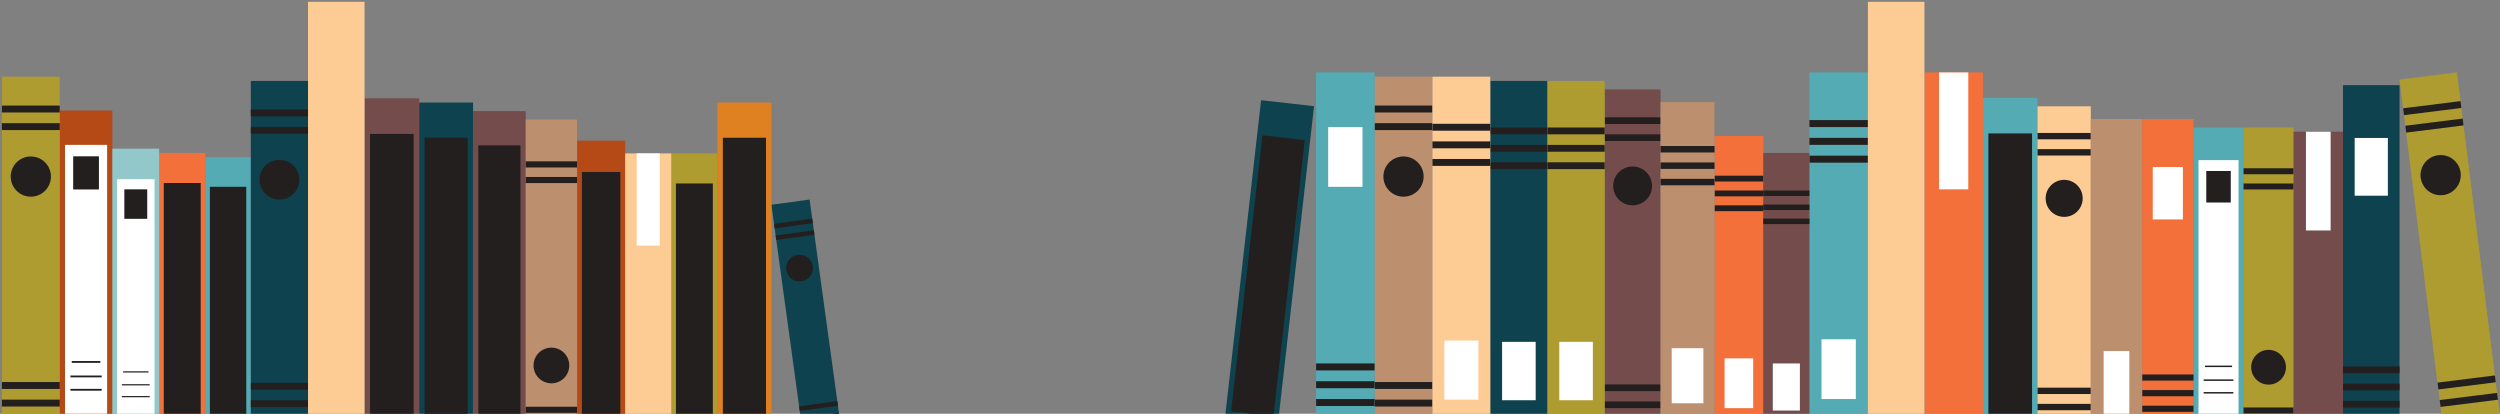 <?xml version="1.0" encoding="UTF-8"?>
<svg width="423px" height="70px" viewBox="0 0 423 70" version="1.1" xmlns="http://www.w3.org/2000/svg" xmlns:xlink="http://www.w3.org/1999/xlink">
    <rect x="0" y="0" width="423" height="70" fill="#808080" stroke="none"/>
    <!-- Generator: Sketch 42 (36781) - http://www.bohemiancoding.com/sketch -->
    <title>Books</title>
    <desc>Created with Sketch.</desc>
    <defs></defs>
    <g id="Landing-page-v2-(editable)" stroke="none" stroke-width="1" fill="none" fill-rule="evenodd">
        <g id="07---Landing-page-(no-country)" transform="translate(-920, -129)">
            <g id="Download-Toolkit" transform="translate(80, 95)">
                <g id="Bg-Copy">
                    <g id="Group-5" transform="translate(0, 24)">
                        <g id="Books" transform="translate(840, 10)">
                            <polygon id="Fill-1" fill="#54ABB4" points="34.742 76.76 42.44 76.76 42.44 26.59 34.742 26.59"></polygon>
                            <g id="Group-14" transform="translate(35.382, 31.368)" fill="#231F1F">
                                <polygon id="Fill-2" points="0.129 40.375 6.288 40.375 6.288 0.239 0.129 0.239"></polygon>
                                <polygon id="Fill-4" points="0.921 4.556 5.495 4.556 5.495 4.364 0.921 4.364"></polygon>
                                <polygon id="Fill-6" points="0.921 5.894 5.495 5.894 5.495 5.702 0.921 5.702"></polygon>
                                <polygon id="Fill-8" points="0.921 7.232 5.495 7.232 5.495 7.04 0.921 7.04"></polygon>
                                <polygon id="Fill-10" points="0.921 35.941 5.495 35.941 5.495 35.748 0.921 35.748"></polygon>
                                <polygon id="Fill-12" points="1.116 38.059 5.3 38.059 5.3 37.866 1.116 37.866"></polygon>
                            </g>
                            <polygon id="Fill-15" fill="#F3703A" points="26.934 76.76 34.742 76.76 34.742 25.873 26.934 25.873"></polygon>
                            <g id="Group-28" transform="translate(27.254, 30.89)" fill="#231F1F">
                                <polygon id="Fill-16" points="0.46 40.781 6.707 40.781 6.707 0.072 0.46 0.072"></polygon>
                                <polygon id="Fill-18" points="1.264 36.455 5.904 36.455 5.904 36.258 1.264 36.258"></polygon>
                                <polygon id="Fill-20" points="1.264 35.098 5.904 35.098 5.904 34.901 1.264 34.901"></polygon>
                                <polygon id="Fill-22" points="1.264 33.741 5.904 33.741 5.904 33.544 1.264 33.544"></polygon>
                                <polygon id="Fill-24" points="1.264 4.623 5.904 4.623 5.904 4.425 1.264 4.425"></polygon>
                                <polygon id="Fill-26" points="1.462 2.474 5.706 2.474 5.706 2.277 1.462 2.277"></polygon>
                            </g>
                            <polygon id="Fill-29" fill="#B54A16" points="10.108 76.76 19.016 76.76 19.016 18.706 10.108 18.706"></polygon>
                            <g id="Group-40" transform="translate(10.997, 24.201)">
                                <polygon id="Fill-30" fill="#FFFFFF" points="0.001 46.754 7.128 46.754 7.128 0.311 0.001 0.311"></polygon>
                                <polygon id="Fill-32" fill="#231F1F" points="0.918 41.903 6.211 41.903 6.211 41.593 0.918 41.593"></polygon>
                                <polygon id="Fill-34" fill="#231F1F" points="0.918 39.646 6.211 39.646 6.211 39.336 0.918 39.336"></polygon>
                                <polygon id="Fill-36" fill="#231F1F" points="1.144 37.194 5.985 37.194 5.985 36.885 1.144 36.885"></polygon>
                                <polygon id="Fill-38" fill="#231F1F" points="1.386 7.858 5.743 7.858 5.743 2.246 1.386 2.246"></polygon>
                            </g>
                            <polygon id="Fill-41" fill="#92C8CA" points="19.015 76.76 26.934 76.76 26.934 25.156 19.015 25.156"></polygon>
                            <g id="Group-52" transform="translate(19.604, 29.934)">
                                <polygon id="Fill-42" fill="#FFFFFF" points="0.204 41.665 6.538 41.665 6.538 0.382 0.204 0.382"></polygon>
                                <polygon id="Fill-44" fill="#231F1F" points="1.018 37.281 5.723 37.281 5.723 37.078 1.018 37.078"></polygon>
                                <polygon id="Fill-46" fill="#231F1F" points="1.018 35.275 5.723 35.275 5.723 35.071 1.018 35.071"></polygon>
                                <polygon id="Fill-48" fill="#231F1F" points="1.219 33.096 5.522 33.096 5.522 32.892 1.219 32.892"></polygon>
                                <polygon id="Fill-50" fill="#231F1F" points="1.434 7.091 5.307 7.091 5.307 2.102 1.434 2.102"></polygon>
                            </g>
                            <polygon id="Fill-53" fill="#0E424F" points="42.44 76.76 52.117 76.76 52.117 13.689 42.44 13.689"></polygon>
                            <g id="Group-66" transform="translate(42.076, 18.467)" fill="#231F1F">
                                <polygon id="Fill-54" points="0.363 1.214 10.041 1.214 10.041 0.057 0.363 0.057"></polygon>
                                <polygon id="Fill-56" points="0.363 4.157 10.041 4.157 10.041 3.001 0.363 3.001"></polygon>
                                <polygon id="Fill-58" points="0.363 50.409 10.041 50.409 10.041 49.253 0.363 49.253"></polygon>
                                <polygon id="Fill-60" points="0.363 47.466 10.041 47.466 10.041 46.309 0.363 46.309"></polygon>
                                <path d="M8.568,11.936 C8.568,10.078 7.061,8.572 5.202,8.572 C3.343,8.572 1.836,10.078 1.836,11.936 C1.836,13.793 3.343,15.299 5.202,15.299 C7.061,15.299 8.568,13.793 8.568,11.936" id="Fill-62"></path>
                                <path d="M6.885,11.936 C6.885,11.007 6.132,10.254 5.202,10.254 C4.272,10.254 3.519,11.007 3.519,11.936 C3.519,12.865 4.272,13.618 5.202,13.618 C6.132,13.618 6.885,12.865 6.885,11.936" id="Fill-64"></path>
                            </g>
                            <polygon id="Fill-67" fill="#AF9C31" points="0.32 76.76 10.108 76.76 10.108 12.972 0.32 12.972"></polygon>
                            <g id="Group-80" transform="translate(0, 17.511)" fill="#231F1F">
                                <polygon id="Fill-68" points="0.32 1.521 10.108 1.521 10.108 0.351 0.32 0.351"></polygon>
                                <polygon id="Fill-70" points="0.32 4.498 10.108 4.498 10.108 3.328 0.32 3.328"></polygon>
                                <polygon id="Fill-72" points="0.32 51.275 10.108 51.275 10.108 50.106 0.32 50.106"></polygon>
                                <polygon id="Fill-74" points="0.32 48.299 10.108 48.299 10.108 47.129 0.32 47.129"></polygon>
                                <path d="M8.619,12.364 C8.619,10.486 7.094,8.962 5.214,8.962 C3.334,8.962 1.81,10.486 1.81,12.364 C1.81,14.243 3.334,15.767 5.214,15.767 C7.094,15.767 8.619,14.243 8.619,12.364" id="Fill-76"></path>
                                <path d="M6.916,12.364 C6.916,11.425 6.154,10.663 5.214,10.663 C4.274,10.663 3.512,11.425 3.512,12.364 C3.512,13.304 4.274,14.066 5.214,14.066 C6.154,14.066 6.916,13.304 6.916,12.364" id="Fill-78"></path>
                            </g>
                            <polygon id="Fill-81" fill="#0E424F" points="222.334 17.968 213.374 16.952 206.738 75.347 215.698 76.364"></polygon>
                            <g id="Group-94" transform="translate(207.99, 22.767)" fill="#231F1F">
                                <polygon id="Fill-82" points="12.784 0.939 5.616 0.125 0.307 46.842 7.475 47.655"></polygon>
                                <polygon id="Fill-84" points="7.143 42.36 1.819 41.756 1.775 42.145 7.099 42.749"></polygon>
                                <polygon id="Fill-86" points="7.32 40.803 1.996 40.198 1.952 40.588 7.276 41.192"></polygon>
                                <polygon id="Fill-88" points="7.497 39.246 2.173 38.641 2.129 39.031 7.453 39.635"></polygon>
                                <polygon id="Fill-90" points="11.295 5.831 5.97 5.226 5.926 5.616 11.25 6.22"></polygon>
                                <polygon id="Fill-92" points="11.347 3.339 6.478 2.787 6.434 3.176 11.303 3.728"></polygon>
                            </g>
                            <polygon id="Fill-95" fill="#744C4C" points="271.511 76.76 280.968 76.76 280.968 15.122 271.511 15.122"></polygon>
                            <g id="Group-108" transform="translate(271.104, 19.423)" fill="#231F1F">
                                <polygon id="Fill-96" points="0.406 1.555 9.864 1.555 9.864 0.425 0.406 0.425"></polygon>
                                <polygon id="Fill-98" points="0.406 4.432 9.864 4.432 9.864 3.302 0.406 3.302"></polygon>
                                <polygon id="Fill-100" points="0.406 49.633 9.864 49.633 9.864 48.503 0.406 48.503"></polygon>
                                <polygon id="Fill-102" points="0.406 46.756 9.864 46.756 9.864 45.626 0.406 45.626"></polygon>
                                <path d="M8.425,12.034 C8.425,10.218 6.952,8.746 5.135,8.746 C3.318,8.746 1.846,10.218 1.846,12.034 C1.846,13.849 3.318,15.321 5.135,15.321 C6.952,15.321 8.425,13.849 8.425,12.034" id="Fill-104"></path>
                                <path d="M6.78,12.034 C6.78,11.126 6.044,10.39 5.136,10.39 C4.227,10.39 3.49,11.126 3.49,12.034 C3.49,12.942 4.227,13.677 5.136,13.677 C6.044,13.677 6.78,12.942 6.78,12.034" id="Fill-106"></path>
                            </g>
                            <polygon id="Fill-109" fill="#BC8F6E" points="232.58 76.76 242.368 76.76 242.368 12.972 232.58 12.972"></polygon>
                            <g id="Group-122" transform="translate(232.375, 17.511)" fill="#231F1F">
                                <polygon id="Fill-110" points="0.205 1.521 9.993 1.521 9.993 0.351 0.205 0.351"></polygon>
                                <polygon id="Fill-112" points="0.205 4.498 9.993 4.498 9.993 3.328 0.205 3.328"></polygon>
                                <polygon id="Fill-114" points="0.205 51.275 9.993 51.275 9.993 50.106 0.205 50.106"></polygon>
                                <polygon id="Fill-116" points="0.205 48.299 9.993 48.299 9.993 47.129 0.205 47.129"></polygon>
                                <path d="M8.504,12.364 C8.504,10.486 6.979,8.962 5.099,8.962 C3.219,8.962 1.695,10.486 1.695,12.364 C1.695,14.243 3.219,15.767 5.099,15.767 C6.979,15.767 8.504,14.243 8.504,12.364" id="Fill-118"></path>
                                <path d="M6.801,12.364 C6.801,11.425 6.039,10.663 5.099,10.663 C4.16,10.663 3.397,11.425 3.397,12.364 C3.397,13.304 4.16,14.066 5.099,14.066 C6.039,14.066 6.801,13.304 6.801,12.364" id="Fill-120"></path>
                            </g>
                            <polygon id="Fill-123" fill="#54ABB4" points="306.152 76.76 316.049 76.76 316.049 12.255 306.152 12.255"></polygon>
                            <g id="Group-132" transform="translate(306.008, 19.9)">
                                <polygon id="Fill-124" fill="#231F1F" points="0.143 7.621 10.041 7.621 10.041 6.438 0.143 6.438"></polygon>
                                <polygon id="Fill-126" fill="#231F1F" points="0.143 1.601 10.041 1.601 10.041 0.418 0.143 0.418"></polygon>
                                <polygon id="Fill-128" fill="#231F1F" points="0.143 4.611 10.041 4.611 10.041 3.428 0.143 3.428"></polygon>
                                <polygon id="Fill-130" fill="#FFFFFF" points="2.188 47.614 7.997 47.614 7.997 37.508 2.188 37.508"></polygon>
                            </g>
                            <polygon id="Fill-133" fill="#F3703A" points="290.096 76.76 298.344 76.76 298.344 23.006 290.096 23.006"></polygon>
                            <g id="Group-142" transform="translate(289.752, 29.457)">
                                <polygon id="Fill-134" fill="#231F1F" points="0.344 6.271 8.592 6.271 8.592 5.286 0.344 5.286"></polygon>
                                <polygon id="Fill-136" fill="#231F1F" points="0.344 1.254 8.592 1.254 8.592 0.269 0.344 0.269"></polygon>
                                <polygon id="Fill-138" fill="#231F1F" points="0.344 3.763 8.592 3.763 8.592 2.777 0.344 2.777"></polygon>
                                <polygon id="Fill-140" fill="#FFFFFF" points="2.047 39.599 6.889 39.599 6.889 31.177 2.047 31.177"></polygon>
                            </g>
                            <polygon id="Fill-143" fill="#0E424F" points="252.156 76.76 261.833 76.76 261.833 13.689 252.156 13.689"></polygon>
                            <g id="Group-152" transform="translate(251.979, 21.334)">
                                <polygon id="Fill-144" fill="#231F1F" points="0.177 7.282 9.854 7.282 9.854 6.126 0.177 6.126"></polygon>
                                <polygon id="Fill-146" fill="#231F1F" points="0.177 1.395 9.854 1.395 9.854 0.239 0.177 0.239"></polygon>
                                <polygon id="Fill-148" fill="#231F1F" points="0.177 4.339 9.854 4.339 9.854 3.182 0.177 3.182"></polygon>
                                <polygon id="Fill-150" fill="#FFFFFF" points="2.176 46.386 7.856 46.386 7.856 36.505 2.176 36.505"></polygon>
                            </g>
                            <polygon id="Fill-153" fill="#FDCC94" points="242.368 76.76 252.156 76.76 252.156 12.972 242.368 12.972"></polygon>
                            <g id="Group-162" transform="translate(241.938, 20.856)">
                                <polygon id="Fill-154" fill="#231F1F" points="0.43 7.213 10.218 7.213 10.218 6.043 0.43 6.043"></polygon>
                                <polygon id="Fill-156" fill="#231F1F" points="0.43 1.259 10.218 1.259 10.218 0.09 0.43 0.09"></polygon>
                                <polygon id="Fill-158" fill="#231F1F" points="0.43 4.236 10.218 4.236 10.218 3.066 0.43 3.066"></polygon>
                                <polygon id="Fill-160" fill="#FFFFFF" points="2.451 46.761 8.197 46.761 8.197 36.768 2.451 36.768"></polygon>
                            </g>
                            <polygon id="Fill-163" fill="#744C4C" points="298.344 76.76 306.152 76.76 306.152 25.873 298.344 25.873"></polygon>
                            <g id="Group-172" transform="translate(297.88, 31.846)">
                                <polygon id="Fill-164" fill="#231F1F" points="0.464 6.071 8.272 6.071 8.272 5.137 0.464 5.137"></polygon>
                                <polygon id="Fill-166" fill="#231F1F" points="0.464 1.321 8.272 1.321 8.272 0.388 0.464 0.388"></polygon>
                                <polygon id="Fill-168" fill="#231F1F" points="0.464 3.696 8.272 3.696 8.272 2.763 0.464 2.763"></polygon>
                                <polygon id="Fill-170" fill="#FFFFFF" points="2.077 37.62 6.66 37.62 6.66 29.648 2.077 29.648"></polygon>
                            </g>
                            <polygon id="Fill-173" fill="#AF9C31" points="261.834 76.76 271.511 76.76 271.511 13.689 261.834 13.689"></polygon>
                            <g id="Group-182" transform="translate(261.542, 21.334)">
                                <polygon id="Fill-174" fill="#231F1F" points="0.292 7.282 9.969 7.282 9.969 6.126 0.292 6.126"></polygon>
                                <polygon id="Fill-176" fill="#231F1F" points="0.292 1.395 9.969 1.395 9.969 0.239 0.292 0.239"></polygon>
                                <polygon id="Fill-178" fill="#231F1F" points="0.292 4.339 9.969 4.339 9.969 3.182 0.292 3.182"></polygon>
                                <polygon id="Fill-180" fill="#FFFFFF" points="2.29 46.386 7.971 46.386 7.971 36.505 2.29 36.505"></polygon>
                            </g>
                            <polygon id="Fill-183" fill="#BC8F6E" points="280.968 76.76 290.096 76.76 290.096 17.272 280.968 17.272"></polygon>
                            <g id="Group-192" transform="translate(280.667, 24.678)">
                                <polygon id="Fill-184" fill="#231F1F" points="0.301 6.673 9.429 6.673 9.429 5.582 0.301 5.582"></polygon>
                                <polygon id="Fill-186" fill="#231F1F" points="0.301 1.12 9.429 1.12 9.429 0.03 0.301 0.03"></polygon>
                                <polygon id="Fill-188" fill="#231F1F" points="0.301 3.897 9.429 3.897 9.429 2.806 0.301 2.806"></polygon>
                                <polygon id="Fill-190" fill="#FFFFFF" points="2.186 43.555 7.544 43.555 7.544 34.235 2.186 34.235"></polygon>
                            </g>
                            <polygon id="Fill-193" fill="#54ABB4" points="222.684 76.76 232.581 76.76 232.581 12.255 222.684 12.255"></polygon>
                            <g id="Group-202" transform="translate(222.334, 21.334)">
                                <polygon id="Fill-194" fill="#231F1F" points="0.35 41.343 10.247 41.343 10.247 40.16 0.35 40.16"></polygon>
                                <polygon id="Fill-196" fill="#231F1F" points="0.35 47.363 10.247 47.363 10.247 46.18 0.35 46.18"></polygon>
                                <polygon id="Fill-198" fill="#231F1F" points="0.35 44.353 10.247 44.353 10.247 43.17 0.35 43.17"></polygon>
                                <polygon id="Fill-200" fill="#FFFFFF" points="2.393 10.273 8.202 10.273 8.202 0.167 2.393 0.167"></polygon>
                            </g>
                            <polygon id="Fill-270" fill="#0E424F" points="136.983 33.76 130.522 34.648 136.312 76.756 142.773 75.869"></polygon>
                            <g id="Group-283" transform="translate(130.532, 36.624)" fill="#231F1F">
                                <polygon id="Fill-271" points="6.896 0.365 0.434 1.252 0.54 2.024 7.002 1.137"></polygon>
                                <polygon id="Fill-273" points="7.166 2.33 0.704 3.217 0.811 3.989 7.272 3.102"></polygon>
                                <polygon id="Fill-275" points="11.411 33.21 4.95 34.097 5.056 34.869 11.517 33.982"></polygon>
                                <polygon id="Fill-277" points="11.141 31.245 4.68 32.132 4.786 32.904 11.247 32.017"></polygon>
                                <path d="M7.003,8.43 C6.832,7.19 5.688,6.323 4.446,6.493 C3.205,6.664 2.337,7.807 2.508,9.048 C2.678,10.288 3.823,11.155 5.064,10.985 C6.305,10.814 7.173,9.671 7.003,8.43" id="Fill-279"></path>
                                <path d="M5.879,8.585 C5.794,7.965 5.221,7.531 4.601,7.616 C3.98,7.701 3.546,8.273 3.632,8.893 C3.717,9.514 4.289,9.947 4.909,9.862 C5.53,9.777 5.964,9.205 5.879,8.585" id="Fill-281"></path>
                            </g>
                            <polygon id="Fill-284" fill="#0E424F" points="70.917 76.841 80.045 76.841 80.045 17.354 70.917 17.354"></polygon>
                            <g id="Group-297" transform="translate(71.721, 23.245)" fill="#231F1F">
                                <polygon id="Fill-285" points="0.109 47.647 7.412 47.647 7.412 0.057 0.109 0.057"></polygon>
                                <polygon id="Fill-287" points="1.049 5.29 6.473 5.29 6.473 4.949 1.049 4.949"></polygon>
                                <polygon id="Fill-289" points="1.049 6.877 6.473 6.877 6.473 6.535 1.049 6.535"></polygon>
                                <polygon id="Fill-291" points="1.049 8.463 6.473 8.463 6.473 8.121 1.049 8.121"></polygon>
                                <polygon id="Fill-293" points="1.049 42.503 6.473 42.503 6.473 42.161 1.049 42.161"></polygon>
                                <polygon id="Fill-295" points="1.28 45.015 6.241 45.015 6.241 44.673 1.28 44.673"></polygon>
                            </g>
                            <polygon id="Fill-298" fill="#B54A16" points="97.64 76.841 105.779 76.841 105.779 23.804 97.64 23.804"></polygon>
                            <g id="Group-311" transform="translate(98.018, 28.979)" fill="#231F1F">
                                <polygon id="Fill-299" points="0.436 42.559 6.946 42.559 6.946 0.129 0.436 0.129"></polygon>
                                <polygon id="Fill-301" points="1.273 4.706 6.109 4.706 6.109 4.49 1.273 4.49"></polygon>
                                <polygon id="Fill-303" points="1.273 6.12 6.109 6.12 6.109 5.904 1.273 5.904"></polygon>
                                <polygon id="Fill-305" points="1.273 7.534 6.109 7.534 6.109 7.319 1.273 7.319"></polygon>
                                <polygon id="Fill-307" points="1.273 37.883 6.109 37.883 6.109 37.667 1.273 37.667"></polygon>
                                <polygon id="Fill-309" points="1.48 40.123 5.903 40.123 5.903 39.907 1.48 39.907"></polygon>
                            </g>
                            <polygon id="Fill-312" fill="#744C4C" points="61.68 76.841 70.917 76.841 70.917 16.637 61.68 16.637"></polygon>
                            <g id="Group-325" transform="translate(62.158, 22.289)" fill="#231F1F">
                                <polygon id="Fill-313" points="0.446 48.531 7.836 48.531 7.836 0.368 0.446 0.368"></polygon>
                                <polygon id="Fill-315" points="1.396 5.676 6.885 5.676 6.885 5.318 1.396 5.318"></polygon>
                                <polygon id="Fill-317" points="1.396 7.282 6.885 7.282 6.885 6.923 1.396 6.923"></polygon>
                                <polygon id="Fill-319" points="1.396 8.887 6.885 8.887 6.885 8.529 1.396 8.529"></polygon>
                                <polygon id="Fill-321" points="1.396 43.337 6.885 43.337 6.885 42.979 1.396 42.979"></polygon>
                                <polygon id="Fill-323" points="1.63 45.879 6.651 45.879 6.651 45.521 1.63 45.521"></polygon>
                            </g>
                            <polygon id="Fill-326" fill="#AF9C31" points="113.587 76.841 121.395 76.841 121.395 25.954 113.587 25.954"></polygon>
                            <g id="Group-339" transform="translate(114.275, 30.89)" fill="#231F1F">
                                <polygon id="Fill-327" points="0.093 40.862 6.339 40.862 6.339 0.153 0.093 0.153"></polygon>
                                <polygon id="Fill-329" points="0.896 4.535 5.535 4.535 5.535 4.337 0.896 4.337"></polygon>
                                <polygon id="Fill-331" points="0.896 5.892 5.535 5.892 5.535 5.694 0.896 5.694"></polygon>
                                <polygon id="Fill-333" points="0.896 7.249 5.535 7.249 5.535 7.051 0.896 7.051"></polygon>
                                <polygon id="Fill-335" points="0.896 36.367 5.535 36.367 5.535 36.169 0.896 36.169"></polygon>
                                <polygon id="Fill-337" points="1.094 38.516 5.337 38.516 5.337 38.318 1.094 38.318"></polygon>
                            </g>
                            <polygon id="Fill-340" fill="#744C4C" points="80.045 76.841 88.953 76.841 88.953 18.787 80.045 18.787"></polygon>
                            <g id="Group-353" transform="translate(80.805, 24.201)" fill="#231F1F">
                                <polygon id="Fill-341" points="0.131 46.835 7.257 46.835 7.257 0.392 0.131 0.392"></polygon>
                                <polygon id="Fill-343" points="1.047 41.984 6.34 41.984 6.34 41.675 1.047 41.675"></polygon>
                                <polygon id="Fill-345" points="1.047 40.436 6.34 40.436 6.34 40.127 1.047 40.127"></polygon>
                                <polygon id="Fill-347" points="1.047 38.888 6.34 38.888 6.34 38.578 1.047 38.578"></polygon>
                                <polygon id="Fill-349" points="1.047 5.668 6.34 5.668 6.34 5.359 1.047 5.359"></polygon>
                                <polygon id="Fill-351" points="1.273 3.217 6.114 3.217 6.114 2.907 1.273 2.907"></polygon>
                            </g>
                            <polygon id="Fill-354" fill="#DF8121" points="121.394 76.841 130.522 76.841 130.522 17.354 121.394 17.354"></polygon>
                            <g id="Group-367" transform="translate(121.925, 23.245)" fill="#231F1F">
                                <polygon id="Fill-355" points="0.382 47.647 7.684 47.647 7.684 0.057 0.382 0.057"></polygon>
                                <polygon id="Fill-357" points="1.321 42.701 6.745 42.701 6.745 42.359 1.321 42.359"></polygon>
                                <polygon id="Fill-359" points="1.321 41.115 6.745 41.115 6.745 40.773 1.321 40.773"></polygon>
                                <polygon id="Fill-361" points="1.321 39.528 6.745 39.528 6.745 39.187 1.321 39.187"></polygon>
                                <polygon id="Fill-363" points="1.321 5.489 6.745 5.489 6.745 5.147 1.321 5.147"></polygon>
                                <polygon id="Fill-365" points="1.553 2.977 6.513 2.977 6.513 2.635 1.553 2.635"></polygon>
                            </g>
                            <polygon id="Fill-368" fill="#BC8F6E" points="88.953 76.841 97.641 76.841 97.641 20.221 88.953 20.221"></polygon>
                            <g id="Group-381" transform="translate(88.934, 27.068)" fill="#231F1F">
                                <polygon id="Fill-371" points="0.019 42.79 8.707 42.79 8.707 41.752 0.019 41.752"></polygon>
                                <polygon id="Fill-373" points="0.019 1.269 8.707 1.269 8.707 0.231 0.019 0.231"></polygon>
                                <polygon id="Fill-375" points="0.019 3.911 8.707 3.911 8.707 2.873 0.019 2.873"></polygon>
                                <path d="M7.385,34.769 C7.385,36.437 6.032,37.789 4.363,37.789 C2.694,37.789 1.341,36.437 1.341,34.769 C1.341,33.102 2.694,31.749 4.363,31.749 C6.032,31.749 7.385,33.102 7.385,34.769" id="Fill-377"></path>
                                <path d="M5.874,34.769 C5.874,35.603 5.197,36.279 4.363,36.279 C3.529,36.279 2.852,35.603 2.852,34.769 C2.852,33.935 3.529,33.259 4.363,33.259 C5.197,33.259 5.874,33.935 5.874,34.769" id="Fill-379"></path>
                            </g>
                            <polygon id="Fill-382" fill="#FDCC94" points="105.779 76.841 113.587 76.841 113.587 25.954 105.779 25.954"></polygon>
                            <polygon id="Fill-383" fill="#FFFFFF" points="107.731 41.56 111.635 41.56 111.635 25.954 107.731 25.954"></polygon>
                            <polygon id="Fill-385" fill="#AF9C31" points="415.713 12.253 406.001 13.468 413.933 76.762 423.645 75.546"></polygon>
                            <g id="Group-398" transform="translate(406.417, 17.034)" fill="#231F1F">
                                <polygon id="Fill-386" points="9.904 0.072 0.192 1.288 0.338 2.448 10.049 1.233"></polygon>
                                <polygon id="Fill-388" points="10.274 3.026 0.562 4.241 0.708 5.402 10.419 4.186"></polygon>
                                <polygon id="Fill-390" points="16.09 49.441 6.379 50.656 6.524 51.817 16.236 50.601"></polygon>
                                <polygon id="Fill-392" points="15.72 46.487 6.008 47.702 6.154 48.863 15.866 47.648"></polygon>
                                <path d="M9.92,12.177 C9.686,10.313 7.984,8.991 6.119,9.225 C4.253,9.458 2.93,11.159 3.164,13.023 C3.397,14.887 5.099,16.209 6.965,15.976 C8.83,15.742 10.153,14.042 9.92,12.177" id="Fill-394"></path>
                                <path d="M8.231,12.389 C8.114,11.457 7.263,10.796 6.33,10.912 C5.397,11.029 4.736,11.879 4.853,12.812 C4.97,13.743 5.82,14.405 6.753,14.288 C7.686,14.171 8.347,13.321 8.231,12.389" id="Fill-396"></path>
                            </g>
                            <polygon id="Fill-399" fill="#54ABB4" points="335.51 76.76 344.747 76.76 344.747 16.556 335.51 16.556"></polygon>
                            <g id="Group-412" transform="translate(336.131, 22.289)" fill="#231F1F">
                                <polygon id="Fill-400" points="0.302 48.45 7.692 48.45 7.692 0.287 0.302 0.287"></polygon>
                                <polygon id="Fill-402" points="1.253 43.457 6.742 43.457 6.742 43.099 1.253 43.099"></polygon>
                                <polygon id="Fill-404" points="1.253 41.851 6.742 41.851 6.742 41.493 1.253 41.493"></polygon>
                                <polygon id="Fill-406" points="1.253 40.246 6.742 40.246 6.742 39.888 1.253 39.888"></polygon>
                                <polygon id="Fill-408" points="1.253 5.796 6.742 5.796 6.742 5.437 1.253 5.437"></polygon>
                                <polygon id="Fill-410" points="1.487 3.254 6.507 3.254 6.507 2.896 1.487 2.896"></polygon>
                            </g>
                            <polygon id="Fill-413" fill="#54ABB4" points="371.14 76.76 379.608 76.76 379.608 21.573 371.14 21.573"></polygon>
                            <g id="Group-424" transform="translate(371.513, 27.068)">
                                <polygon id="Fill-414" fill="#FFFFFF" points="0.474 44.174 7.248 44.174 7.248 0.024 0.474 0.024"></polygon>
                                <polygon id="Fill-416" fill="#231F1F" points="1.345 39.521 6.377 39.521 6.377 39.268 1.345 39.268"></polygon>
                                <polygon id="Fill-418" fill="#231F1F" points="1.345 37.375 6.377 37.375 6.377 37.122 1.345 37.122"></polygon>
                                <polygon id="Fill-420" fill="#231F1F" points="1.56 35.045 6.162 35.045 6.162 34.792 1.56 34.792"></polygon>
                                <polygon id="Fill-422" fill="#231F1F" points="1.79 7.198 5.932 7.198 5.932 1.863 1.79 1.863"></polygon>
                            </g>
                            <polygon id="Fill-425" fill="#AF9C31" points="379.608 76.76 388.076 76.76 388.076 21.573 379.608 21.573"></polygon>
                            <g id="Group-438" transform="translate(379.164, 28.023)" fill="#231F1F">
                                <polygon id="Fill-428" points="0.445 41.93 8.912 41.93 8.912 40.918 0.445 40.918"></polygon>
                                <polygon id="Fill-430" points="0.445 1.46 8.912 1.46 8.912 0.448 0.445 0.448"></polygon>
                                <polygon id="Fill-432" points="0.445 4.035 8.912 4.035 8.912 3.024 0.445 3.024"></polygon>
                                <path d="M7.624,34.112 C7.624,35.738 6.305,37.055 4.679,37.055 C3.052,37.055 1.733,35.738 1.733,34.112 C1.733,32.487 3.052,31.169 4.679,31.169 C6.305,31.169 7.624,32.487 7.624,34.112" id="Fill-434"></path>
                                <path d="M6.151,34.112 C6.151,34.925 5.492,35.584 4.679,35.584 C3.865,35.584 3.206,34.925 3.206,34.112 C3.206,33.299 3.865,32.64 4.679,32.64 C5.492,32.64 6.151,33.299 6.151,34.112" id="Fill-436"></path>
                            </g>
                            <polygon id="Fill-439" fill="#FDCC94" points="344.747 76.76 353.765 76.76 353.765 17.989 344.747 17.989"></polygon>
                            <g id="Group-452" transform="translate(344.738, 22.289)" fill="#231F1F">
                                <polygon id="Fill-440" points="0.01 1.283 9.027 1.283 9.027 0.205 0.01 0.205"></polygon>
                                <polygon id="Fill-442" points="0.01 4.026 9.027 4.026 9.027 2.948 0.01 2.948"></polygon>
                                <polygon id="Fill-444" points="0.01 47.124 9.027 47.124 9.027 46.047 0.01 46.047"></polygon>
                                <polygon id="Fill-446" points="0.01 44.381 9.027 44.381 9.027 43.304 0.01 43.304"></polygon>
                                <path d="M7.655,11.274 C7.655,9.543 6.251,8.139 4.518,8.139 C2.786,8.139 1.382,9.543 1.382,11.274 C1.382,13.005 2.786,14.408 4.518,14.408 C6.251,14.408 7.655,13.005 7.655,11.274" id="Fill-448"></path>
                                <path d="M6.087,11.274 C6.087,10.408 5.385,9.707 4.519,9.707 C3.652,9.707 2.95,10.408 2.95,11.274 C2.95,12.14 3.652,12.841 4.519,12.841 C5.385,12.841 6.087,12.14 6.087,11.274" id="Fill-450"></path>
                            </g>
                            <polygon id="Fill-453" fill="#F3703A" points="362.453 76.76 371.14 76.76 371.14 20.139 362.453 20.139"></polygon>
                            <g id="Group-462" transform="translate(362.429, 28.023)">
                                <polygon id="Fill-454" fill="#231F1F" points="0.024 36.374 8.712 36.374 8.712 35.336 0.024 35.336"></polygon>
                                <polygon id="Fill-456" fill="#231F1F" points="0.024 41.659 8.712 41.659 8.712 40.621 0.024 40.621"></polygon>
                                <polygon id="Fill-458" fill="#231F1F" points="0.024 39.017 8.712 39.017 8.712 37.979 0.024 37.979"></polygon>
                                <polygon id="Fill-460" fill="#FFFFFF" points="1.818 9.102 6.918 9.102 6.918 0.232 1.818 0.232"></polygon>
                            </g>
                            <polygon id="Fill-463" fill="#0E424F" points="396.434 76.76 406.001 76.76 406.001 14.406 396.434 14.406"></polygon>
                            <g id="Group-472" transform="translate(396.377, 23.245)">
                                <polygon id="Fill-464" fill="#231F1F" points="0.057 39.901 9.625 39.901 9.625 38.758 0.057 38.758"></polygon>
                                <polygon id="Fill-466" fill="#231F1F" points="0.057 45.721 9.625 45.721 9.625 44.577 0.057 44.577"></polygon>
                                <polygon id="Fill-468" fill="#231F1F" points="0.057 42.81 9.625 42.81 9.625 41.667 0.057 41.667"></polygon>
                                <polygon id="Fill-470" fill="#FFFFFF" points="2.033 9.867 7.649 9.867 7.649 0.098 2.033 0.098"></polygon>
                            </g>
                            <polygon id="Fill-473" fill="#BC8F6E" points="353.765 76.76 362.453 76.76 362.453 20.139 353.765 20.139"></polygon>
                            <polygon id="Fill-474" fill="#FFFFFF" points="355.937 76.76 360.281 76.76 360.281 59.396 355.937 59.396"></polygon>
                            <polygon id="Fill-476" fill="#F3703A" points="325.612 76.76 335.51 76.76 335.51 12.255 325.612 12.255"></polygon>
                            <polygon id="Fill-477" fill="#FFFFFF" points="328.086 32.037 333.035 32.037 333.035 12.255 328.086 12.255"></polygon>
                            <polygon id="Fill-479" fill="#744C4C" points="388.076 76.76 396.434 76.76 396.434 22.289 388.076 22.289"></polygon>
                            <polygon id="Fill-480" fill="#FFFFFF" points="390.166 38.994 394.344 38.994 394.344 22.289 390.166 22.289"></polygon>
                            <polygon id="Fill-490" fill="#FDCC94" points="52.117 76.76 61.68 76.76 61.68 0.31 52.117 0.31"></polygon>
                            <polygon id="Fill-491" fill="#FDCC94" points="316.049 76.76 325.612 76.76 325.612 0.31 316.049 0.31"></polygon>
                        </g>
                    </g>
                </g>
            </g>
        </g>
    </g>
</svg>